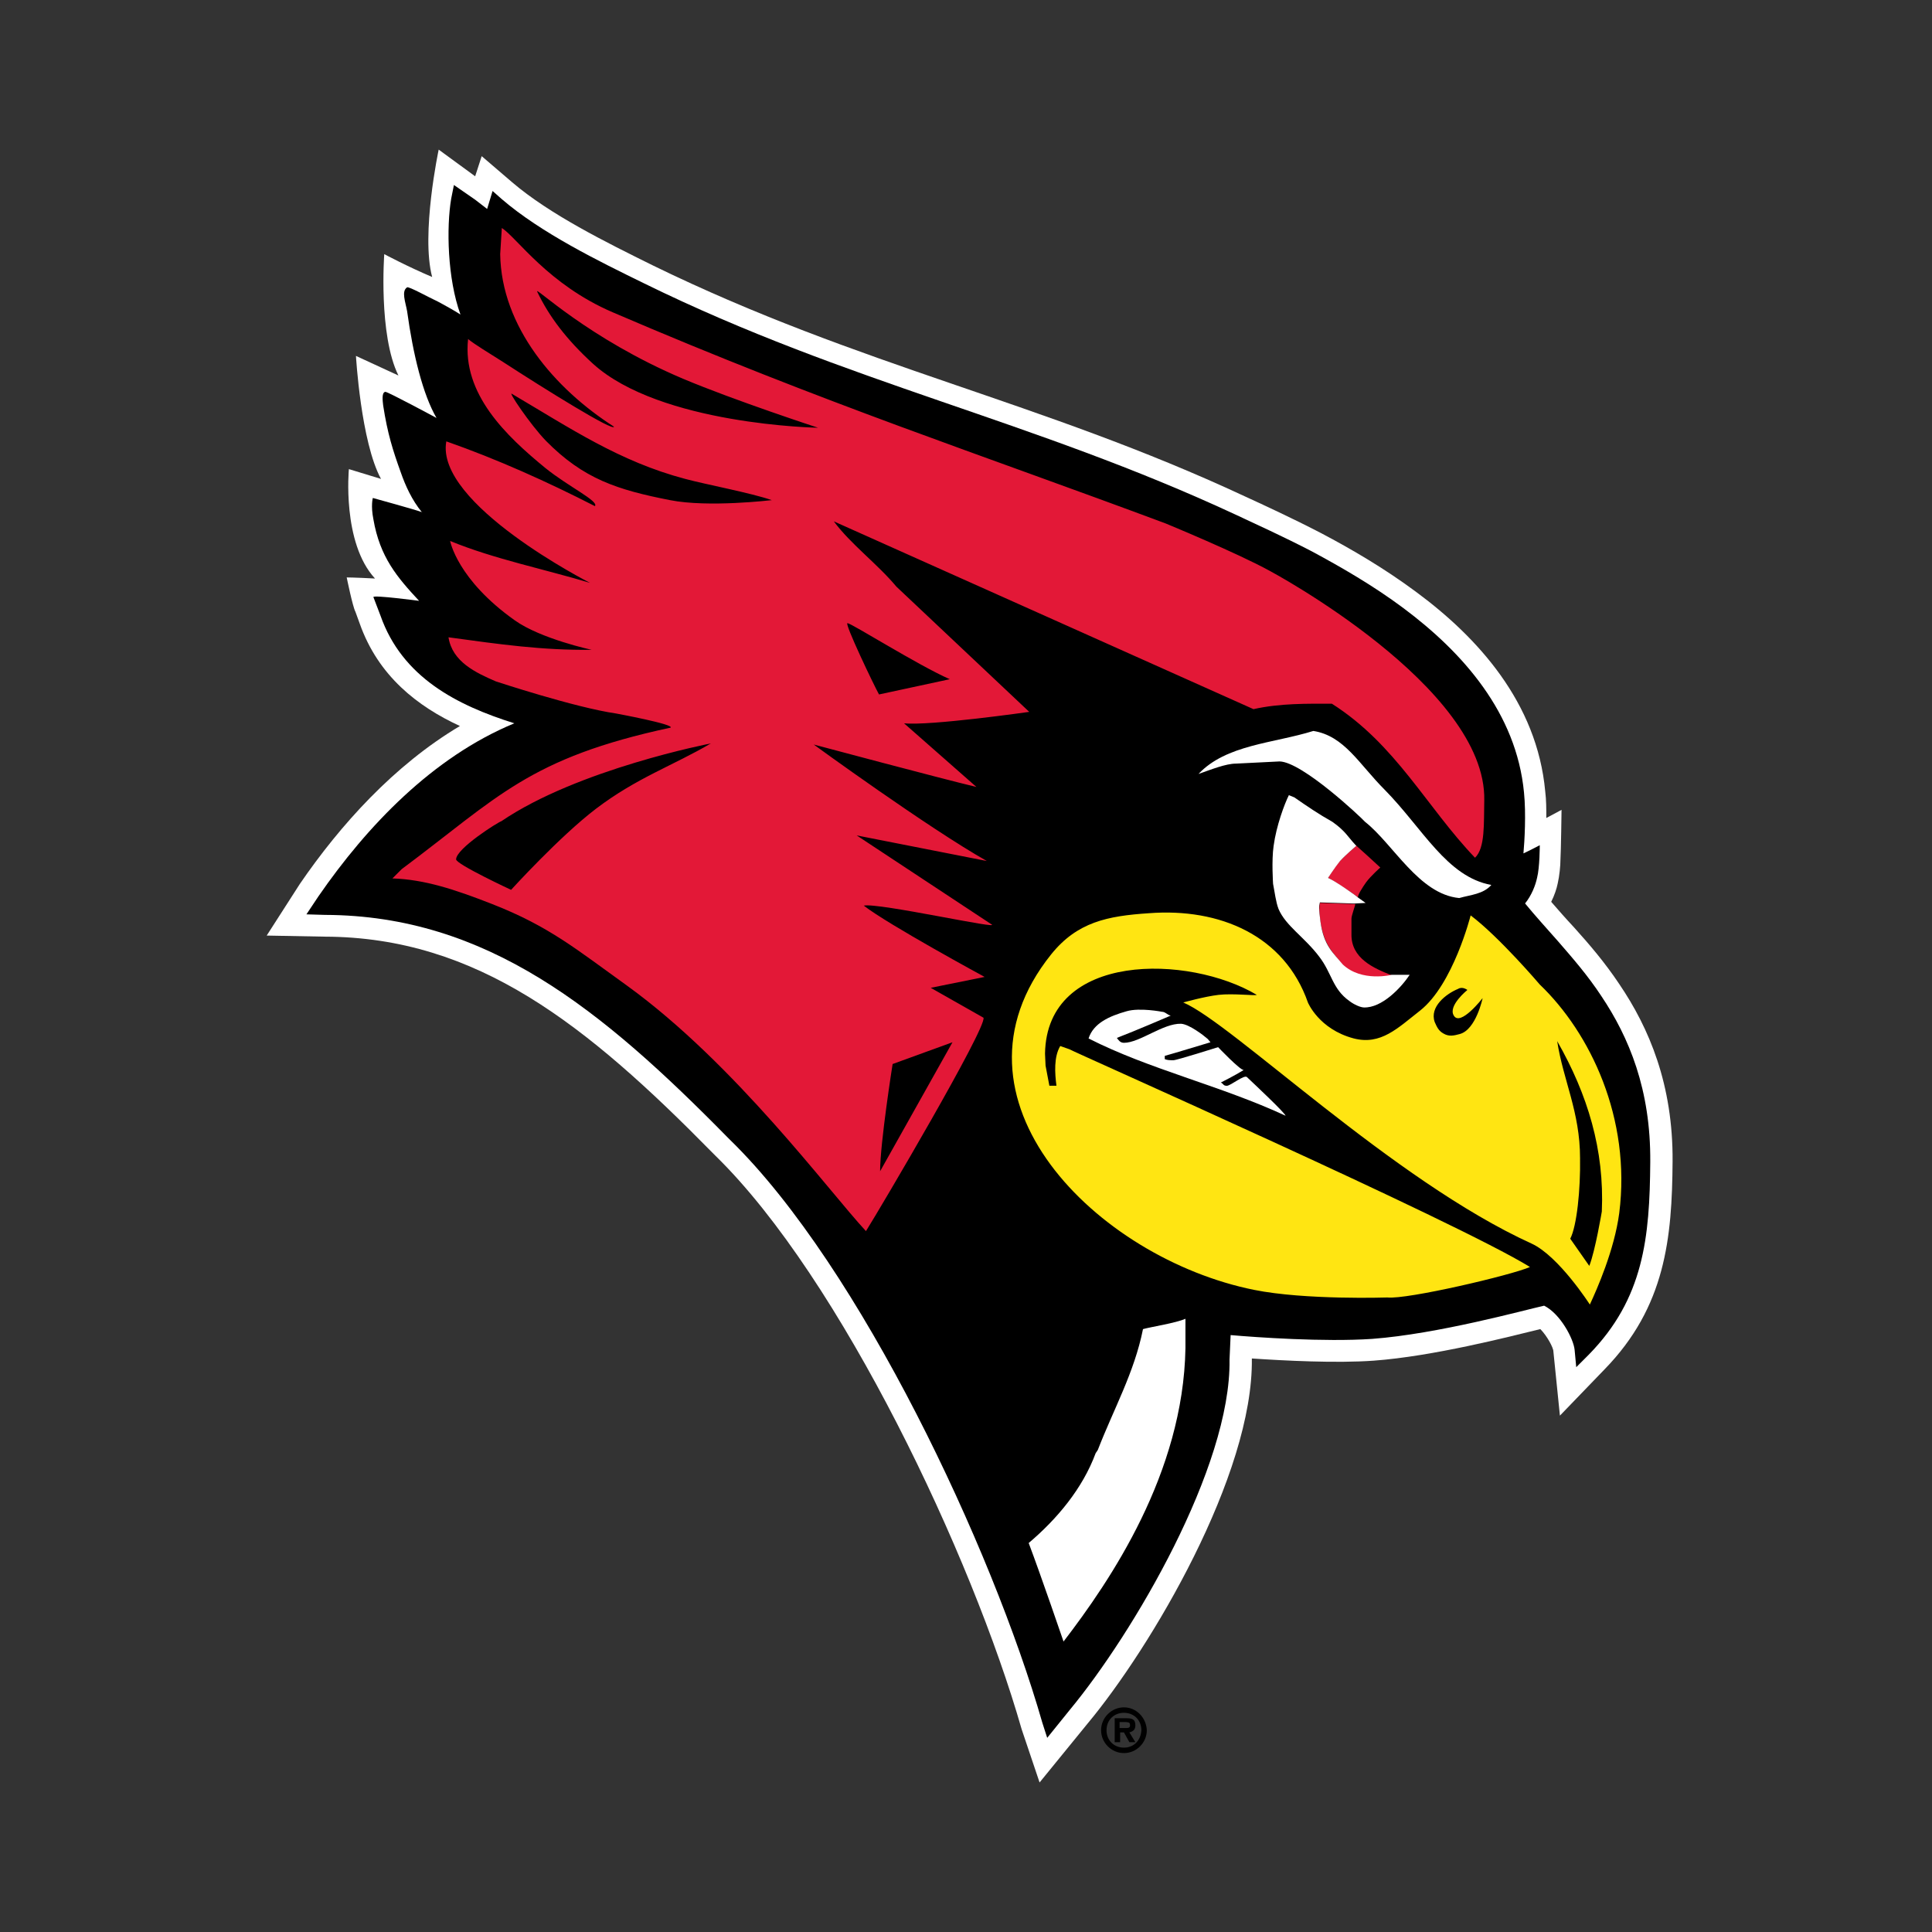 <svg width="201" height="201" viewBox="0 0 201 201" fill="none" xmlns="http://www.w3.org/2000/svg">
<rect x="0" y="0" width="201" height="201" fill="#333333" stroke="none"/>
<path d="M168.461 102.374C166.989 100.165 165.347 98.24 163.761 96.485C162.912 95.579 162.119 94.673 161.383 93.823C161.723 93.144 161.949 92.464 162.063 91.898C162.233 91.162 162.346 90.086 162.346 89.406C162.402 88.614 162.459 84.254 162.459 84.254L160.874 85.103C160.874 84.14 160.874 83.234 160.76 82.328C159.911 73.098 153.739 66.303 147.283 61.547C143.999 59.112 140.601 57.13 137.487 55.488C134.429 53.902 131.598 52.6 129.503 51.637C108.268 41.728 89.525 38.16 67.951 27.628C63.024 25.193 57.191 22.305 53.284 18.964L50.113 16.246L49.434 18.341L45.64 15.566C45.64 15.566 43.771 24.343 44.96 28.817C42.412 27.741 39.977 26.439 39.977 26.439C39.977 26.439 39.354 34.819 41.45 39.066L37.033 37.028C37.033 37.028 37.542 45.974 39.638 49.825L36.297 48.806C36.297 48.806 35.56 56.45 39.015 60.188C36.863 60.074 36.07 60.074 36.07 60.074C36.07 60.074 36.693 63.132 36.976 63.642L37.429 64.888C39.354 70.324 43.431 73.495 47.848 75.533C40.996 79.61 35.391 85.839 31.2 91.955L27.746 97.334L33.805 97.447C49.66 97.504 61.042 106.621 74.123 119.928L74.462 120.268C87.486 133.008 101.133 161.888 106.286 179.895L108.155 185.444L113.138 179.328C119.707 171.457 130.409 153.45 130.239 141.332C133.636 141.559 139.016 141.842 142.923 141.559C149.095 141.106 157.023 139.067 160.251 138.275C160.93 138.954 161.61 140.2 161.61 140.596L162.289 147.278L166.932 142.465C173.275 135.953 173.954 128.818 174.011 120.834C174.067 112.85 171.576 106.961 168.461 102.374Z" fill="white"/>
<path d="M166.593 103.62C165.177 101.468 163.592 99.656 162.119 97.957C160.874 96.542 159.684 95.239 158.665 93.993C159.345 93.144 159.741 92.125 159.911 91.332C160.194 90.256 160.194 87.934 160.194 87.934C160.194 87.934 159.118 88.501 158.495 88.784C158.609 87.538 158.778 84.65 158.552 82.442C157.759 74.174 152.21 67.889 145.981 63.246C142.867 60.924 139.526 58.999 136.468 57.356C133.41 55.771 130.635 54.525 128.597 53.563C107.306 43.653 88.279 39.916 67.044 29.497C62.288 27.175 56.286 24.23 52.209 20.72L51.246 19.87L50.68 21.739L49.434 20.776L47.225 19.247L46.942 20.663C46.433 23.664 46.546 28.987 47.905 32.724C47.565 32.498 47.169 32.271 46.773 32.045C46.15 31.705 45.583 31.365 45.074 31.139C44.791 31.026 42.526 29.78 42.356 29.893C41.733 30.289 42.186 31.422 42.356 32.385C42.979 36.915 43.998 41.048 45.413 43.483C45.413 43.483 40.374 40.765 40.091 40.765C39.694 40.822 39.807 41.671 39.864 42.181C40.317 45.125 40.883 46.881 41.676 49.089C42.186 50.561 42.865 52.034 43.885 53.279C43.941 53.279 43.998 53.336 43.885 53.279C43.318 53.053 38.788 51.807 38.788 51.807C38.788 51.807 38.562 52.6 38.845 54.016C39.524 57.979 41.336 60.075 43.601 62.51C43.601 62.51 38.901 61.887 38.845 62.113L39.581 64.038C41.846 70.494 47.565 73.382 53.511 75.25C45.017 78.761 38.165 85.953 33.126 93.257L31.88 95.126L33.805 95.183C50.68 95.239 62.628 105.036 75.708 118.343C75.822 118.456 76.048 118.682 76.048 118.682C89.468 131.82 103.228 161.038 108.438 179.215L108.948 180.801L111.326 177.856C117.838 169.985 128.087 152.658 127.917 141.446L128.031 138.898C130.579 139.124 137.77 139.634 142.753 139.294C149.605 138.785 158.609 136.293 160.647 135.84C162.346 136.689 163.705 139.294 163.818 140.427L163.988 142.239L165.29 140.936C171.01 135.104 171.633 128.762 171.689 120.891C171.746 113.36 169.481 107.923 166.593 103.62Z" fill="black"/>
<path d="M137.317 93.938C137.261 94.391 137.204 94.617 137.374 95.919C137.77 98.411 138.79 99.204 139.696 100.393C141.621 102.262 144.792 101.469 144.792 101.469C142.923 100.733 140.545 99.713 140.602 97.165V95.58C140.602 95.24 140.998 94.221 140.998 94.051H140.828L137.317 93.938Z" fill="#E31837"/>
<path d="M143.603 90.255C142.754 89.462 141.621 88.443 141.112 87.99C141.112 87.99 140.036 88.896 139.413 89.576C138.847 90.198 138.167 91.331 138.167 91.331C138.847 91.671 139.809 92.35 140.602 92.86C140.715 92.973 140.885 93.086 140.998 93.143L141.281 93.369C141.225 93.143 141.734 92.35 142.131 91.784C142.64 91.104 143.603 90.255 143.603 90.255Z" fill="#E31837"/>
<path d="M103.116 96.145L89.129 86.915L102.663 89.576C96.547 86.122 84.656 77.458 84.656 77.458C84.656 77.458 97.793 80.969 101.587 81.875L94.055 75.25C96.773 75.533 107.079 74.061 107.079 74.061L93.263 61.037C91.281 58.658 88.506 56.62 86.751 54.242L130.409 73.778C133.184 73.155 136.015 73.211 138.563 73.211C145.245 77.458 148.416 83.97 153.456 89.236C154.532 88.217 154.362 85.612 154.419 83.291C154.702 71.456 132.108 59.395 132.108 59.395C128.71 57.526 121.293 54.468 121.293 54.468C102.04 47.277 85.901 42.01 63.761 32.497C57.022 29.609 53.794 24.739 52.209 23.72L52.039 26.438C52.152 34.026 57.758 40.481 63.874 44.389C63.874 44.955 56.682 40.481 52.322 37.65C50.907 36.744 49.378 35.838 48.698 35.272C48.075 40.991 52.662 45.351 56.739 48.692C59.117 50.617 62.345 52.146 61.892 52.656C56.909 50.108 51.756 47.786 46.433 45.918C45.244 52.429 61.382 60.64 61.382 60.64C56.682 59.225 51.36 58.149 46.83 56.28C46.83 56.28 47.566 60.3 53.568 64.547C56.286 66.473 61.552 67.605 61.552 67.605C56.399 67.662 52.039 67.039 46.66 66.303C47.056 68.851 49.491 69.984 51.586 70.89C51.586 70.89 59.797 73.608 64.1 74.231C64.1 74.231 70.216 75.363 69.763 75.703C54.984 78.874 51.813 82.951 41.79 90.425L40.827 91.388C44.168 91.501 47.282 92.521 51.19 94.05C57.135 96.371 60.023 98.806 65.233 102.543C76.501 110.698 86.241 123.948 90.092 128.082C91.621 125.647 102.606 107.017 102.323 105.884L96.83 102.77L102.436 101.637C102.436 101.637 92.413 96.201 89.865 94.219C91.337 93.88 104.475 96.824 103.116 96.145ZM88.166 64.831C88.563 64.831 95.471 69.191 98.812 70.663L91.451 72.249C90.941 71.343 87.827 64.831 88.166 64.831ZM61.666 37.82C58.947 35.328 57.135 32.95 55.89 30.345C55.55 29.666 61.156 35.215 71.065 39.406C76.445 41.671 85.109 44.502 85.109 44.502C85.109 44.502 68.687 44.219 61.666 37.82ZM62.005 84.14C58.211 87.028 53.172 92.577 53.172 92.577C53.172 92.577 47.452 89.916 47.452 89.406C47.452 88.274 51.869 85.499 52.152 85.442C60.137 80.006 73.953 77.345 73.953 77.345C69.99 79.667 66.252 80.912 62.005 84.14ZM69.706 52.033C64.214 50.957 60.703 49.825 56.796 45.861C55.154 44.162 52.719 40.538 53.285 40.991C59.344 44.559 64.44 48.013 71.292 49.825C73.387 50.391 78.2 51.297 80.295 52.033C80.239 52.033 73.727 52.826 69.706 52.033ZM92.866 110.698L99.095 108.433L91.564 121.853C91.564 118.908 92.866 110.698 92.866 110.698Z" fill="#E31837"/>
<path d="M160.193 102.426C160.193 102.426 156.003 97.5 153.002 95.235C153.002 95.235 151.19 102.426 147.736 105.145C145.414 106.957 143.659 108.769 140.827 108.032C137.203 107.07 136.071 104.295 136.071 104.295C133.636 97.33 126.897 94.442 119.536 95.008C115.233 95.292 112.061 95.915 109.343 99.312C97.339 114.318 114.157 130.909 130.465 134.194C135.788 135.269 144.338 134.986 144.338 134.986C146.377 135.213 157.249 132.665 159.174 131.815C151.473 127.059 111.439 109.335 111.269 109.165L110.306 108.825C109.627 109.958 109.74 111.656 109.91 112.959H109.174L108.777 110.864L108.721 109.618C108.89 98.972 123.726 99.312 130.748 103.502C130.578 103.616 128.313 103.332 126.784 103.502C125.312 103.672 123.103 104.295 123.103 104.295C128.2 106.447 144.904 122.812 159.344 129.38C162.175 130.683 165.403 135.722 165.403 135.722C166.139 134.137 167.951 130.06 168.461 126.209C169.707 116.356 165.46 107.466 160.193 102.426ZM151.869 107.579C151.247 107.749 150.737 107.863 150.171 107.523C149.661 107.24 149.491 106.843 149.265 106.334C148.698 104.748 150.454 103.389 151.7 102.879C152.153 102.596 152.662 102.993 152.662 102.993C152.662 102.993 150.624 104.635 151.247 105.654C151.926 106.843 154.248 103.842 154.248 103.842C154.248 103.842 153.568 107.126 151.869 107.579ZM166.649 126.039C166.649 126.039 165.969 130.117 165.346 131.702L163.364 128.871C164.044 127.568 164.44 123.774 164.384 120.49C164.384 115.677 162.628 112.393 162.005 108.316C165.177 113.865 166.932 119.641 166.649 126.039Z" fill="#FFE512"/>
<path d="M151.813 93.43C153.002 93.09 154.305 93.033 155.154 92.071C150.511 91.221 148.019 86.182 144.056 82.161C141.394 79.5 139.865 76.555 136.638 76.046C132.447 77.348 127.577 77.461 124.689 80.519C125.992 80.066 127.521 79.443 128.597 79.443L133.127 79.217C135.505 79.273 141.677 85.106 142.017 85.502C144.962 87.824 147.623 93.033 151.813 93.43Z" fill="white"/>
<path d="M120.895 105.263C120.895 105.263 118.574 104.81 117.215 105.206C115.403 105.716 113.761 106.452 113.251 108.038C119.593 111.265 126.898 112.907 133.75 116.078C133.636 115.739 130.748 113.021 129.729 112.058C129.446 111.775 128.03 112.964 127.634 112.964C127.238 112.964 127.294 112.738 127.011 112.624C127.011 112.624 128.483 111.888 129.389 111.322C128.993 111.322 126.728 108.944 126.728 108.944C126.728 108.944 122.424 110.303 122.085 110.303C121.688 110.303 121.462 110.303 121.179 110.189V109.85C122.594 109.453 124.406 108.887 125.935 108.434L125.652 108.094C125.199 107.698 123.727 106.565 122.877 106.509C121.009 106.452 118.574 108.491 116.932 108.491C116.535 108.491 116.365 108.207 116.196 107.981C118.121 107.245 121.801 105.659 121.801 105.659C121.462 105.603 121.235 105.263 120.895 105.263Z" fill="white"/>
<path d="M114.214 150.848L113.987 151.188C112.628 154.868 109.967 158.039 107.022 160.531C108.325 163.985 110.647 170.78 110.647 170.78C115.516 164.438 123.104 153.283 123.331 140.259V137.201C122.311 137.654 119.707 138.05 118.914 138.277C118.008 142.807 115.856 146.601 114.214 150.848Z" fill="white"/>
<path d="M140.602 92.865C139.866 92.355 138.903 91.675 138.167 91.336C138.167 91.336 138.903 90.203 139.413 89.58C140.036 88.901 141.112 87.995 141.112 87.995L140.998 87.882C140.206 87.032 139.979 86.466 138.62 85.503C137.204 84.71 135.959 83.861 134.656 82.955L134.09 82.728C133.637 83.635 132.788 85.9 132.505 87.995C132.278 89.524 132.448 91.959 132.448 91.959C132.618 92.808 132.731 93.827 133.014 94.563C133.75 96.319 135.732 97.508 137.261 99.546C138.563 101.245 138.62 102.887 140.375 104.133C140.885 104.529 141.565 104.813 141.904 104.813C143.773 104.869 145.755 102.774 146.661 101.415H144.792C144.792 101.415 141.678 102.208 139.696 100.339C138.733 99.15 137.714 98.414 137.374 95.866C137.204 94.507 137.204 94.337 137.318 93.884L140.772 93.997H140.942L142.074 93.94L141.282 93.374L140.998 93.148L140.602 92.865Z" fill="white"/>
<path d="M118.121 179.498C118.121 178.818 117.725 178.762 117.158 178.762H115.969V181.253H116.536V180.234H116.932L117.498 181.253H118.121L117.498 180.234C117.895 180.121 118.121 179.951 118.121 179.498ZM117.158 179.781H116.479V179.158H116.989C117.215 179.158 117.555 179.158 117.555 179.385C117.612 179.724 117.442 179.781 117.158 179.781ZM116.932 177.629C115.63 177.629 114.554 178.705 114.554 180.007C114.554 181.31 115.63 182.386 116.932 182.386C118.234 182.386 119.31 181.31 119.31 180.007C119.254 178.705 118.234 177.629 116.932 177.629ZM116.932 181.819C115.913 181.819 115.12 181.083 115.12 180.007C115.12 178.932 115.913 178.195 116.932 178.195C117.951 178.195 118.744 178.932 118.744 180.007C118.687 181.083 117.951 181.819 116.932 181.819Z" fill="black"/>
</svg>
